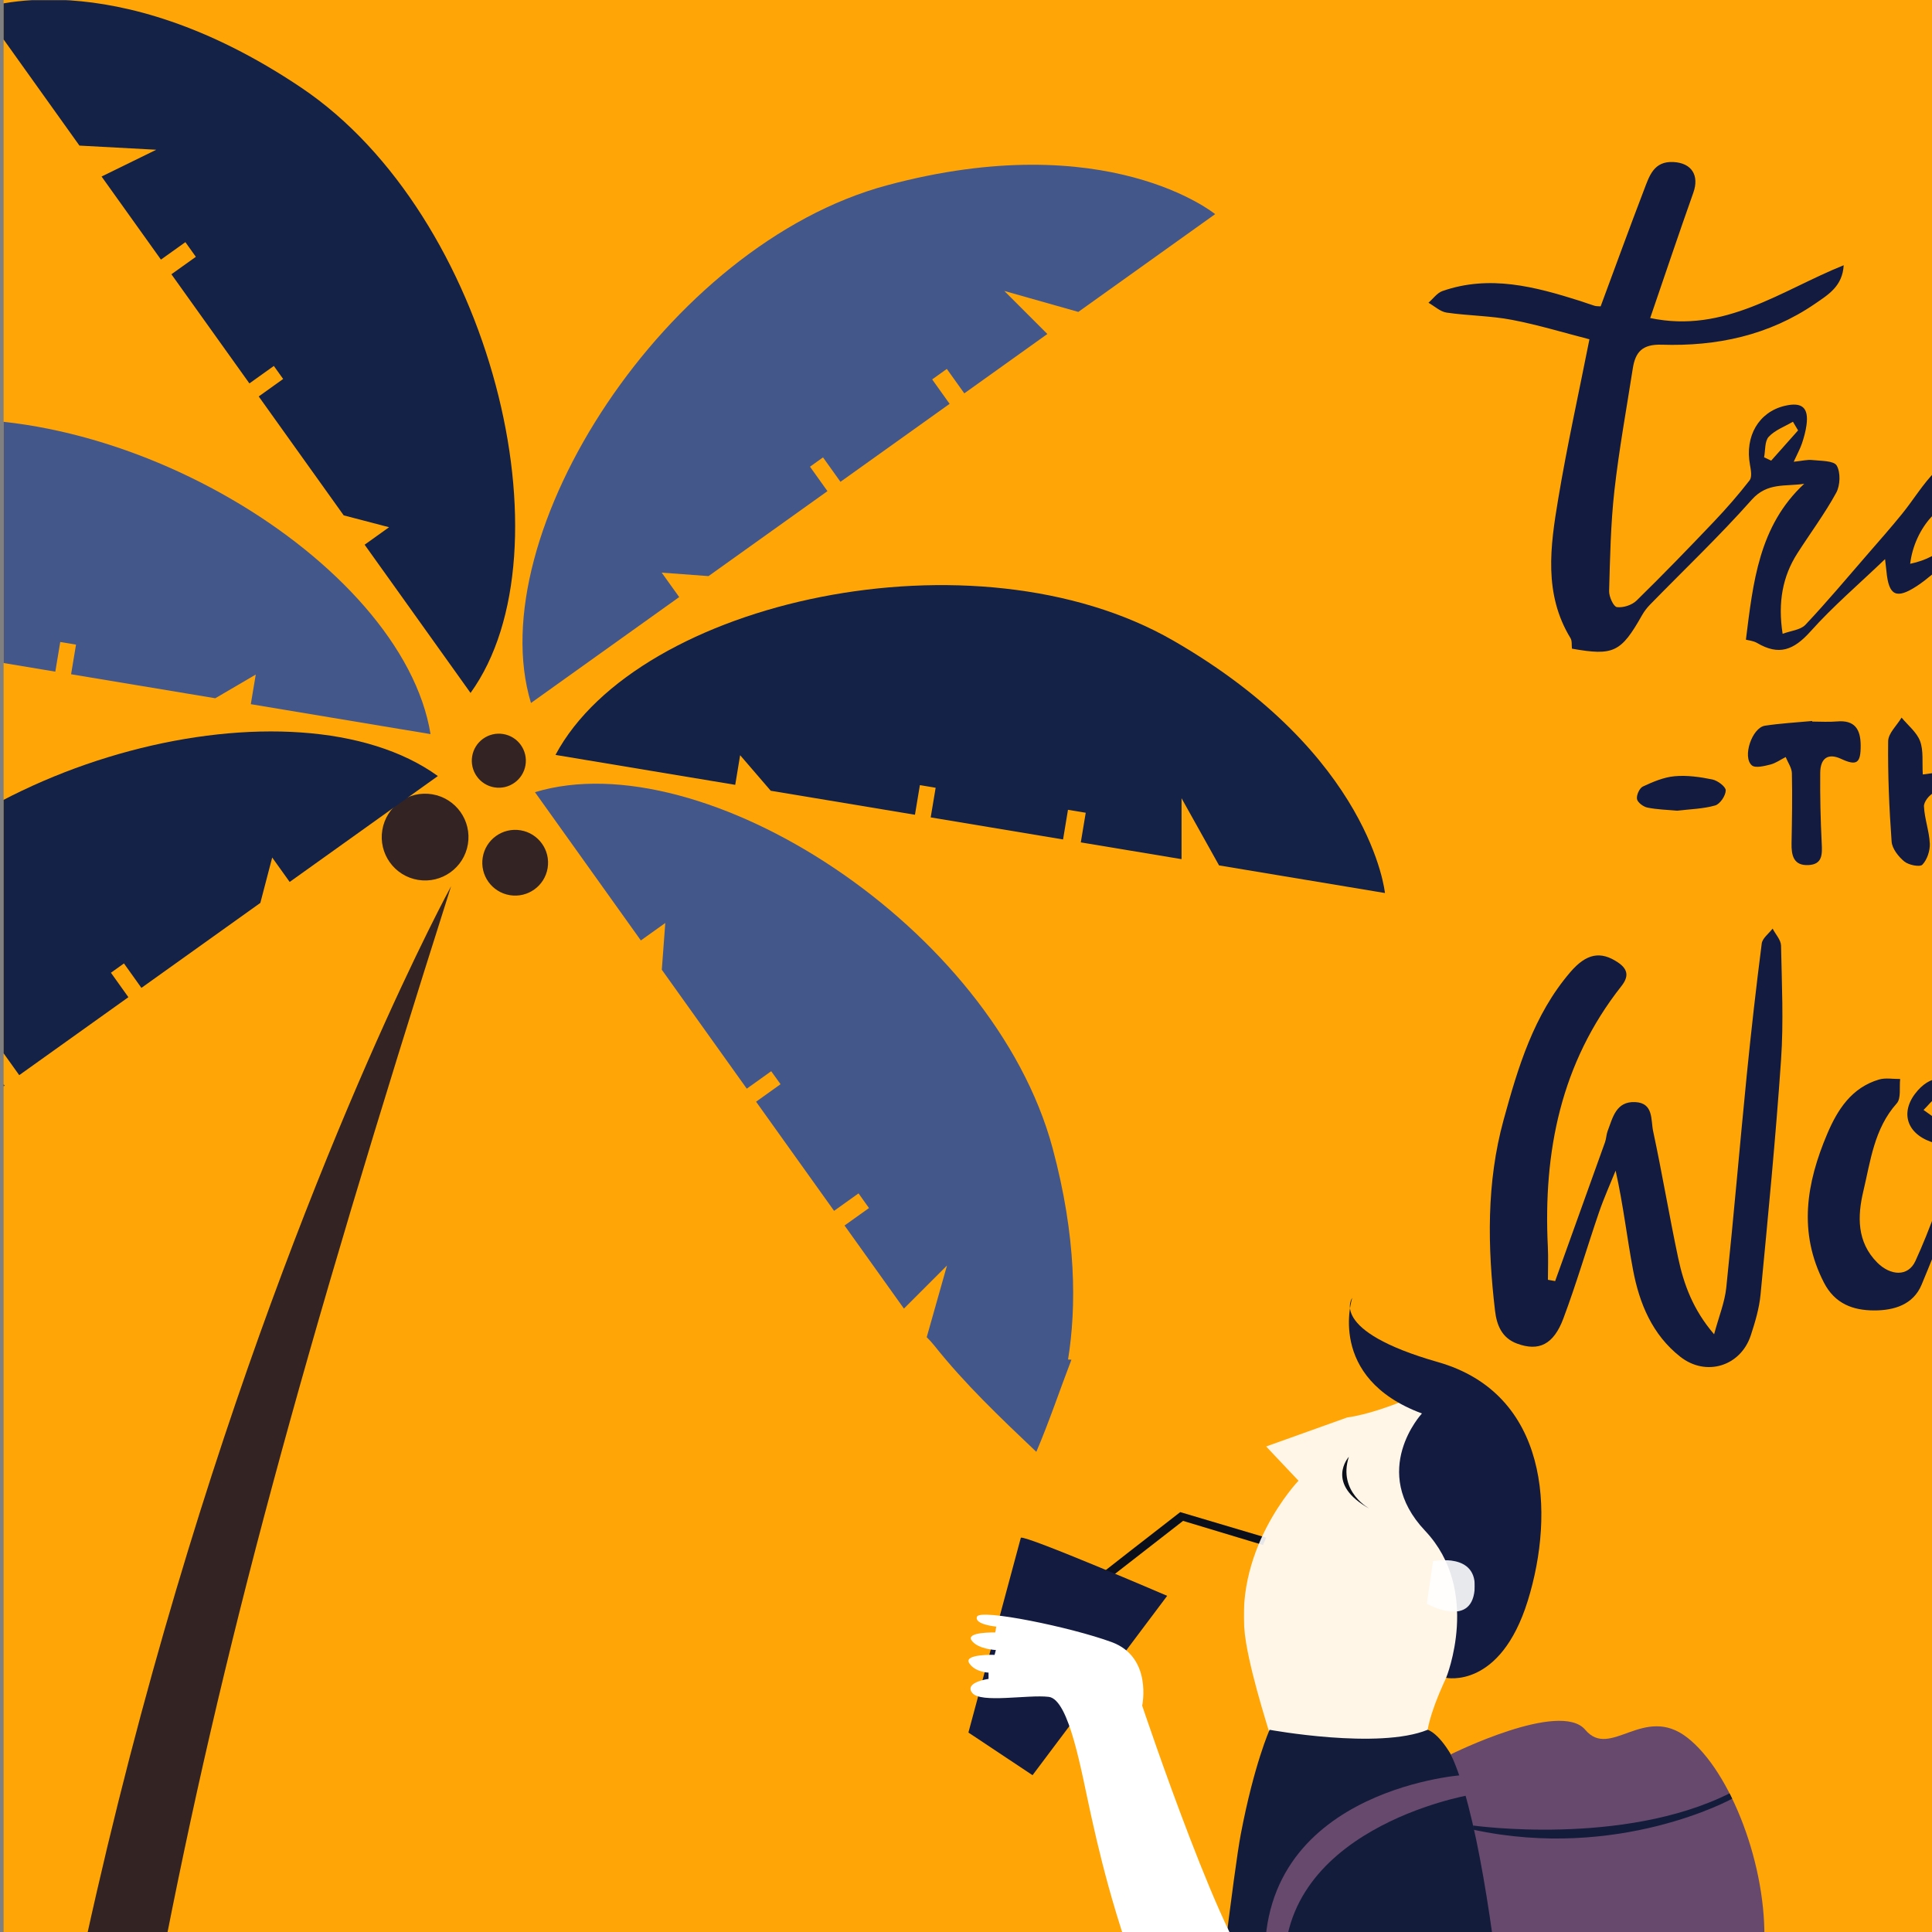 <?xml version="1.0" encoding="UTF-8"?>
<svg xmlns="http://www.w3.org/2000/svg" xmlns:xlink="http://www.w3.org/1999/xlink" width="400.74pt" height="400.74pt"  version="1.1">
<rect width="100%" height="100%" fill="#808080" stroke="none"/>
<defs>
<clipPath id="clip1">
  <path d="M 1 0 L 1028.738 0 L 1028.738 1027.738 L 1 1027.738 Z M 1 0 "/>
</clipPath>
<clipPath id="clip2">
  <path d="M 953 140 L 1028.699 140 L 1028.699 751 L 953 751 Z M 953 140 "/>
</clipPath>
<clipPath id="clip3">
  <path d="M 953 0.039 L 1028.699 0.039 L 1028.699 100 L 953 100 Z M 953 0.039 "/>
</clipPath>
<clipPath id="clip4">
  <path d="M 923 0.039 L 1028.699 0.039 L 1028.699 90 L 923 90 Z M 923 0.039 "/>
</clipPath>
<clipPath id="clip5">
  <path d="M 953 92 L 1028.699 92 L 1028.699 217 L 953 217 Z M 953 92 "/>
</clipPath>
<clipPath id="clip6">
  <path d="M 730 0.039 L 928 0.039 L 928 95 L 730 95 Z M 730 0.039 "/>
</clipPath>
<clipPath id="clip7">
  <path d="M 966 451 L 1028.699 451 L 1028.699 862 L 966 862 Z M 966 451 "/>
</clipPath>
<clipPath id="clip8">
  <path d="M 966 357 L 1028.699 357 L 1028.699 425 L 966 425 Z M 966 357 "/>
</clipPath>
<clipPath id="clip9">
  <path d="M 946 286 L 1028.699 286 L 1028.699 418 L 946 418 Z M 946 286 "/>
</clipPath>
<clipPath id="clip10">
  <path d="M 966 419 L 1028.699 419 L 1028.699 504 L 966 504 Z M 966 419 "/>
</clipPath>
<clipPath id="clip11">
  <path d="M 1 245 L 125 245 L 125 890 L 1 890 Z M 1 245 "/>
</clipPath>
<clipPath id="clip12">
  <path d="M 1 115 L 120 115 L 120 204 L 1 204 Z M 1 115 "/>
</clipPath>
<clipPath id="clip13">
  <path d="M 1 0.039 L 143 0.039 L 143 192 L 1 192 Z M 1 0.039 "/>
</clipPath>
<clipPath id="clip14">
  <path d="M 1 202 L 122 202 L 122 350 L 1 350 Z M 1 202 "/>
</clipPath>
<clipPath id="clip15">
  <path d="M 253.281 542.461 L 349.945 542.461 L 349.945 693.008 L 253.281 693.008 Z M 253.281 542.461 "/>
</clipPath>
<filter id="alpha" filterUnits="objectBoundingBox" x="0%" y="0%" width="100%" height="100%">
  <feColorMatrix type="matrix" in="SourceGraphic" values="0 0 0 0 1 0 0 0 0 1 0 0 0 0 1 0 0 0 1 0"/>
</filter>
<mask id="mask0">
  <g filter="url(#alpha)">
<rect x="0" y="0" width="1028.74" height="1027.74" style="fill:rgb(0%,0%,0%);fill-opacity:0.9;stroke:none;"/>
  </g>
</mask>
<clipPath id="clip17">
  <path d="M 0.281 0.461 L 96.945 0.461 L 96.945 151.008 L 0.281 151.008 Z M 0.281 0.461 "/>
</clipPath>
<clipPath id="clip16">
  <rect width="97" height="152"/>
</clipPath>
<g id="surface7" clip-path="url(#clip16)">
<g clip-path="url(#clip17)" clip-rule="nonzero">
<path style=" stroke:none;fill-rule:nonzero;fill:rgb(100%,100%,100%);fill-opacity:1;" d="M 96.945 0.922 C 96.945 0.922 46.762 89.957 13.691 114.004 C 13.691 114.004 2.938 121.176 0.742 130.656 C -1.453 140.141 4.906 146.73 4.906 146.73 L 12.883 136.09 L 21.094 140.484 L 14.965 151.008 C 14.965 151.008 26.871 146.148 28.953 138.754 C 31.035 131.352 33.352 123.371 38.438 116.09 C 43.523 108.801 62.602 101.98 76.941 87.297 C 91.281 72.613 96.945 0.461 96.945 0.461 "/>
</g>
</g>
<clipPath id="clip18">
  <path d="M 343.992 381.773 L 424.035 381.773 L 424.035 503.637 L 343.992 503.637 Z M 343.992 381.773 "/>
</clipPath>
<mask id="mask1">
  <g filter="url(#alpha)">
<rect x="0" y="0" width="1028.74" height="1027.74" style="fill:rgb(0%,0%,0%);fill-opacity:0.9;stroke:none;"/>
  </g>
</mask>
<clipPath id="clip20">
  <path d="M 0.992 0.773 L 81.035 0.773 L 81.035 122.637 L 0.992 122.637 Z M 0.992 0.773 "/>
</clipPath>
<clipPath id="clip19">
  <rect width="82" height="123"/>
</clipPath>
<g id="surface10" clip-path="url(#clip19)">
<g clip-path="url(#clip20)" clip-rule="nonzero">
<path style=" stroke:none;fill-rule:nonzero;fill:rgb(100%,100%,100%);fill-opacity:1;" d="M 56.676 117.93 C 49.043 122.891 52.57 115.742 46.547 122.637 C 43.129 121 39.566 119.566 35.906 118.246 C 32.57 115.766 29.035 113.617 25.398 111.641 C 20.012 107.113 16.684 108.953 10.445 105.859 C 8.312 98.852 3.453 84.18 1.629 73.402 C -2.66 48.086 16.113 28.512 16.113 28.512 L 7.172 19.043 L 29.574 11.02 C 40.801 9.48 56.914 1.109 56.914 1.109 C 56.914 1.109 52.879 -2.305 74.617 12.68 C 96.352 27.672 56.289 73.402 51.832 97.395 C 49.586 109.516 55.531 113.871 56.676 117.93 "/>
</g>
</g>
<clipPath id="clip21">
  <path d="M 394.609 431.488 L 407.875 431.488 L 407.875 445.711 L 394.609 445.711 Z M 394.609 431.488 "/>
</clipPath>
<mask id="mask2">
  <g filter="url(#alpha)">
<rect x="0" y="0" width="1028.74" height="1027.74" style="fill:rgb(0%,0%,0%);fill-opacity:0.9;stroke:none;"/>
  </g>
</mask>
<clipPath id="clip23">
  <path d="M 0.609 0.488 L 13.875 0.488 L 13.875 14.711 L 0.609 14.711 Z M 0.609 0.488 "/>
</clipPath>
<clipPath id="clip22">
  <rect width="14" height="15"/>
</clipPath>
<g id="surface13" clip-path="url(#clip22)">
<g clip-path="url(#clip23)" clip-rule="nonzero">
<path style=" stroke:none;fill-rule:nonzero;fill:rgb(100%,100%,100%);fill-opacity:1;" d="M 2.348 0.77 C 2.348 0.77 14.844 -1.844 13.812 8.777 C 12.777 19.395 0.609 12.527 0.609 12.527 "/>
</g>
</g>
<clipPath id="clip24">
  <path d="M 489.723 748.723 L 605.773 748.723 L 605.773 809.922 L 489.723 809.922 Z M 489.723 748.723 "/>
</clipPath>
<mask id="mask3">
  <g filter="url(#alpha)">
<rect x="0" y="0" width="1028.74" height="1027.74" style="fill:rgb(0%,0%,0%);fill-opacity:0.9;stroke:none;"/>
  </g>
</mask>
<clipPath id="clip26">
  <path d="M 0.723 0.723 L 116.773 0.723 L 116.773 61.922 L 0.723 61.922 Z M 0.723 0.723 "/>
</clipPath>
<clipPath id="clip25">
  <rect width="117" height="62"/>
</clipPath>
<g id="surface16" clip-path="url(#clip25)">
<g clip-path="url(#clip26)" clip-rule="nonzero">
<path style=" stroke:none;fill-rule:nonzero;fill:rgb(100%,100%,100%);fill-opacity:1;" d="M 3.441 57.098 C 3.441 57.098 -4.141 48.68 6.023 42.137 C 16.184 35.605 43.676 42.684 55.789 39.219 C 67.906 35.754 89.758 24.152 96.875 13.82 C 103.992 3.484 104.676 0.992 105.586 2.648 C 106.488 4.309 101.082 12.852 101.082 12.852 C 101.082 12.852 114.785 -1.68 113.746 1.07 C 112.711 3.82 105.246 12.012 105.246 12.012 C 105.246 12.012 115.949 2.445 115.895 4.477 C 115.84 6.508 108.605 12.293 108.605 12.293 C 108.605 12.293 117.734 6.391 116.691 8.367 C 115.652 10.336 110.023 14.445 110.023 14.445 C 110.023 14.445 115.969 10.492 115.242 12.625 C 114.523 14.754 109.184 20.145 105.945 22.293 C 102.711 24.441 96.441 30.355 92.391 34.961 C 88.34 39.57 69.629 58.805 48.566 60.953 C 27.504 63.105 11.156 61.605 3.441 57.098 "/>
</g>
</g>
<clipPath id="clip27">
  <path d="M 462.016 899.77 L 504.105 899.77 L 504.105 976.668 L 462.016 976.668 Z M 462.016 899.77 "/>
</clipPath>
<mask id="mask4">
  <g filter="url(#alpha)">
<rect x="0" y="0" width="1028.74" height="1027.74" style="fill:rgb(0%,0%,0%);fill-opacity:0.9;stroke:none;"/>
  </g>
</mask>
<clipPath id="clip29">
  <path d="M 0.016 0.77 L 42.105 0.77 L 42.105 77.668 L 0.016 77.668 Z M 0.016 0.77 "/>
</clipPath>
<clipPath id="clip28">
  <rect width="43" height="78"/>
</clipPath>
<g id="surface19" clip-path="url(#clip28)">
<g clip-path="url(#clip29)" clip-rule="nonzero">
<path style=" stroke:none;fill-rule:nonzero;fill:rgb(100%,100%,100%);fill-opacity:1;" d="M 11.227 0.77 C 11.227 0.77 3.559 6.422 0.934 38.512 C -1.691 70.605 2.145 77.668 2.145 77.668 L 15.465 77.668 C 15.465 77.668 14.254 46.18 20.512 31.449 C 26.77 16.715 42.105 0.77 42.105 0.77 "/>
</g>
</g>
<clipPath id="clip30">
  <path d="M 512.879 893.164 L 582.621 893.164 L 582.621 950.344 L 512.879 950.344 Z M 512.879 893.164 "/>
</clipPath>
<mask id="mask5">
  <g filter="url(#alpha)">
<rect x="0" y="0" width="1028.74" height="1027.74" style="fill:rgb(0%,0%,0%);fill-opacity:0.9;stroke:none;"/>
  </g>
</mask>
<clipPath id="clip32">
  <path d="M 0.879 0.164 L 70.621 0.164 L 70.621 57.344 L 0.879 57.344 Z M 0.879 0.164 "/>
</clipPath>
<clipPath id="clip31">
  <rect width="71" height="58"/>
</clipPath>
<g id="surface22" clip-path="url(#clip31)">
<g clip-path="url(#clip32)" clip-rule="nonzero">
<path style=" stroke:none;fill-rule:nonzero;fill:rgb(100%,100%,100%);fill-opacity:1;" d="M 2.805 11.41 C 2.805 11.41 -8.297 37.648 22.785 48.348 C 53.867 59.043 68.602 57.227 68.602 57.227 L 70.621 42.898 C 70.621 42.898 26.824 38.863 25.004 12.219 C 23.188 -14.422 2.805 11.41 2.805 11.41 "/>
</g>
</g>
<clipPath id="clip33">
  <path d="M 472.613 700.68 L 542.766 700.68 L 542.766 779.32 L 472.613 779.32 Z M 472.613 700.68 "/>
</clipPath>
<mask id="mask6">
  <g filter="url(#alpha)">
<rect x="0" y="0" width="1028.74" height="1027.74" style="fill:rgb(0%,0%,0%);fill-opacity:0.9;stroke:none;"/>
  </g>
</mask>
<clipPath id="clip35">
  <path d="M 0.613 0.68 L 70.766 0.68 L 70.766 79.32 L 0.613 79.32 Z M 0.613 0.68 "/>
</clipPath>
<clipPath id="clip34">
  <rect width="71" height="80"/>
</clipPath>
<g id="surface25" clip-path="url(#clip34)">
<g clip-path="url(#clip35)" clip-rule="nonzero">
<path style=" stroke:none;fill-rule:nonzero;fill:rgb(100%,100%,100%);fill-opacity:1;" d="M 23.848 4.992 C 23.848 4.992 9.812 15.418 2.195 12.812 C 2.195 12.812 1.895 18.828 5.906 21.535 L 4.301 22.535 C 4.301 22.535 5.906 29.754 14.523 28.555 C 14.523 28.555 6.996 34.164 2.188 30.859 C 2.188 30.859 -3.52 43.789 6.805 52.211 C 17.133 60.629 22.344 64.441 21.645 79.277 C 21.645 79.277 54.023 79.379 53.723 79.277 C 53.422 79.176 54.422 53.715 54.422 53.715 L 70.766 41.082 C 70.766 41.082 59.336 19.93 58.836 19.027 C 58.332 18.129 54.223 10.105 52.82 8.801 C 51.418 7.5 35.691 0.684 35.691 0.684 "/>
</g>
</g>
<clipPath id="clip36">
  <path d="M 417.453 789.715 L 521.715 789.715 L 521.715 872.098 L 417.453 872.098 Z M 417.453 789.715 "/>
</clipPath>
<mask id="mask7">
  <g filter="url(#alpha)">
<rect x="0" y="0" width="1028.74" height="1027.74" style="fill:rgb(0%,0%,0%);fill-opacity:0.9;stroke:none;"/>
  </g>
</mask>
<clipPath id="clip38">
  <path d="M 0.453 0.715 L 104.715 0.715 L 104.715 83.098 L 0.453 83.098 Z M 0.453 0.715 "/>
</clipPath>
<clipPath id="clip37">
  <rect width="105" height="84"/>
</clipPath>
<g id="surface28" clip-path="url(#clip37)">
<g clip-path="url(#clip38)" clip-rule="nonzero">
<path style=" stroke:none;fill-rule:nonzero;fill:rgb(100%,100%,100%);fill-opacity:1;" d="M 104.711 7.461 C 104.711 7.461 100.977 -3.289 90.18 2.352 C 79.383 7.996 72.129 35.441 63.094 44.301 C 54.059 53.152 33.023 66.496 20.359 67.621 C 7.695 68.746 5.148 68.109 6.176 69.719 C 7.199 71.324 17.434 70.809 17.434 70.809 C 17.434 70.809 -2.191 75.609 0.758 76.059 C 3.703 76.504 14.637 74.027 14.637 74.027 C 14.637 74.027 0.891 78.652 2.719 79.602 C 4.547 80.559 13.238 77.094 13.238 77.094 C 13.238 77.094 3.512 82.148 5.77 82.215 C 8.035 82.273 14.445 79.387 14.445 79.387 C 14.445 79.387 8.016 82.629 10.262 83.043 C 12.508 83.465 19.91 81.461 23.41 79.695 C 26.906 77.934 35.23 75.375 41.309 74.109 C 47.387 72.848 73.645 65.996 85.918 48.691 C 98.191 31.387 104.902 16.406 104.711 7.461 "/>
</g>
</g>
<clipPath id="clip39">
  <path d="M 623.414 831.84 L 675.102 831.84 L 675.102 973.367 L 623.414 973.367 Z M 623.414 831.84 "/>
</clipPath>
<mask id="mask8">
  <g filter="url(#alpha)">
<rect x="0" y="0" width="1028.74" height="1027.74" style="fill:rgb(0%,0%,0%);fill-opacity:0.9;stroke:none;"/>
  </g>
</mask>
<clipPath id="clip41">
  <path d="M 0.414 0.84 L 52.102 0.84 L 52.102 142.367 L 0.414 142.367 Z M 0.414 0.84 "/>
</clipPath>
<clipPath id="clip40">
  <rect width="53" height="143"/>
</clipPath>
<g id="surface31" clip-path="url(#clip40)">
<g clip-path="url(#clip41)" clip-rule="nonzero">
<path style=" stroke:none;fill-rule:nonzero;fill:rgb(100%,100%,100%);fill-opacity:1;" d="M 14.969 0.84 C 14.969 0.84 7.352 43.504 8.395 63.973 C 9.434 84.438 3.883 133.695 0.414 139.938 L 14.969 142.367 C 14.969 142.367 34.758 114.961 43.43 82.703 C 52.102 50.441 44.129 28.59 47.242 20.957 C 50.359 13.324 52.102 3.609 52.102 3.609 "/>
</g>
</g>
<clipPath id="clip42">
  <path d="M 740.312 818.887 L 834.438 818.887 L 834.438 956.25 L 740.312 956.25 Z M 740.312 818.887 "/>
</clipPath>
<mask id="mask9">
  <g filter="url(#alpha)">
<rect x="0" y="0" width="1028.74" height="1027.74" style="fill:rgb(0%,0%,0%);fill-opacity:0.9;stroke:none;"/>
  </g>
</mask>
<clipPath id="clip44">
  <path d="M 0.312 0.887 L 94.438 0.887 L 94.438 138.25 L 0.312 138.25 Z M 0.312 0.887 "/>
</clipPath>
<clipPath id="clip43">
  <rect width="95" height="139"/>
</clipPath>
<g id="surface34" clip-path="url(#clip43)">
<g clip-path="url(#clip44)" clip-rule="nonzero">
<path style=" stroke:none;fill-rule:nonzero;fill:rgb(100%,100%,100%);fill-opacity:1;" d="M 0.312 5.281 C 0.312 5.281 23.211 43.438 29.223 56.617 C 35.234 69.801 77.09 126.227 79.406 138.254 L 94.438 130.16 C 94.438 130.16 81.023 79.746 76.168 61.938 C 71.312 44.133 61.828 31.414 53.965 24.938 C 46.105 18.461 41.246 0.887 41.246 0.887 "/>
</g>
</g>
<clipPath id="clip45">
  <path d="M 707.477 560.574 L 804.141 560.574 L 804.141 711.121 L 707.477 711.121 Z M 707.477 560.574 "/>
</clipPath>
<mask id="mask10">
  <g filter="url(#alpha)">
<rect x="0" y="0" width="1028.74" height="1027.74" style="fill:rgb(0%,0%,0%);fill-opacity:0.9;stroke:none;"/>
  </g>
</mask>
<clipPath id="clip47">
  <path d="M 0.477 0.574 L 97.141 0.574 L 97.141 151.121 L 0.477 151.121 Z M 0.477 0.574 "/>
</clipPath>
<clipPath id="clip46">
  <rect width="98" height="152"/>
</clipPath>
<g id="surface37" clip-path="url(#clip46)">
<g clip-path="url(#clip47)" clip-rule="nonzero">
<path style=" stroke:none;fill-rule:nonzero;fill:rgb(100%,100%,100%);fill-opacity:1;" d="M 0.477 1.035 C 0.477 1.035 50.66 90.07 83.73 114.117 C 83.73 114.117 94.48 121.293 96.68 130.77 C 98.875 140.254 92.516 146.844 92.516 146.844 L 84.539 136.203 L 76.328 140.602 L 82.457 151.121 C 82.457 151.121 70.547 146.262 68.465 138.867 C 66.387 131.465 64.07 123.484 58.984 116.203 C 53.895 108.918 34.82 102.098 20.48 87.41 C 6.141 72.727 0.477 0.574 0.477 0.574 "/>
</g>
</g>
<clipPath id="clip48">
  <path d="M 640.527 455.121 L 720.891 455.121 L 720.891 535.945 L 640.527 535.945 Z M 640.527 455.121 "/>
</clipPath>
<mask id="mask11">
  <g filter="url(#alpha)">
<rect x="0" y="0" width="1028.74" height="1027.74" style="fill:rgb(0%,0%,0%);fill-opacity:0.9;stroke:none;"/>
  </g>
</mask>
<clipPath id="clip50">
  <path d="M 0.527 0.121 L 80.891 0.121 L 80.891 80.945 L 0.527 80.945 Z M 0.527 0.121 "/>
</clipPath>
<clipPath id="clip49">
  <rect width="81" height="81"/>
</clipPath>
<g id="surface40" clip-path="url(#clip49)">
<g clip-path="url(#clip50)" clip-rule="nonzero">
<path style=" stroke:none;fill-rule:nonzero;fill:rgb(100%,100%,100%);fill-opacity:1;" d="M 18.102 7.984 L 15.676 13.188 L 0.527 20.473 L 5.848 25.676 C 5.848 25.676 -2.594 39.32 2.496 45.562 C 7.578 51.809 21.109 49.84 21.57 60.48 L 21.57 80.945 L 64.816 80.945 L 80.891 35.273 C 80.891 35.273 77.422 18.391 76.727 18.16 C 76.035 17.93 53.832 5.672 53.832 5.672 L 42.965 0.121 "/>
</g>
</g>
<clipPath id="clip51">
  <path d="M 556.258 546.809 L 699.32 546.809 L 699.32 716.133 L 556.258 716.133 Z M 556.258 546.809 "/>
</clipPath>
<mask id="mask12">
  <g filter="url(#alpha)">
<rect x="0" y="0" width="1028.74" height="1027.74" style="fill:rgb(0%,0%,0%);fill-opacity:0.9;stroke:none;"/>
  </g>
</mask>
<clipPath id="clip53">
  <path d="M 0.258 0.809 L 143.32 0.809 L 143.32 170.133 L 0.258 170.133 Z M 0.258 0.809 "/>
</clipPath>
<clipPath id="clip52">
  <rect width="144" height="171"/>
</clipPath>
<g id="surface39" clip-path="url(#clip52)">
<g clip-path="url(#clip53)" clip-rule="nonzero">
<path style=" stroke:none;fill-rule:nonzero;fill:rgb(100%,100%,100%);fill-opacity:1;" d="M 141.992 8.676 C 141.992 8.676 131.59 -7.281 116.324 6.25 C 101.062 19.777 100.367 67.301 89.27 85.34 C 78.168 103.379 49.379 133.555 29.258 140.492 C 9.141 147.43 4.742 147.43 7.059 149.629 C 9.371 151.824 25.789 146.852 25.789 146.852 C 25.789 146.852 -4.16 162.578 0.812 162.113 C 5.785 161.652 22.551 153.211 22.551 153.211 C 22.551 153.211 2.086 166.277 5.438 167.09 C 8.789 167.898 21.512 158.762 21.512 158.762 C 21.512 158.762 7.75 170.902 11.449 170.094 C 15.152 169.285 24.402 162 24.402 162 C 24.402 162 15.266 169.863 19.082 169.633 C 22.898 169.398 34.113 163.152 39.086 158.879 C 44.059 154.602 56.547 147.082 65.91 142.574 C 75.277 138.066 115.168 116.324 128.117 83.258 C 141.07 50.188 145.926 23.133 141.992 8.676 "/>
</g>
</g>
</defs>
<g id="surface1">
<g clip-path="url(#clip1)" clip-rule="nonzero">
<path style=" stroke:none;fill-rule:nonzero;fill:rgb(100%,65.099%,2.699%);fill-opacity:1;" d="M 1 1027.738 L 1028.742 1027.738 L 1028.742 0 L 1 0 Z M 1 1027.738 "/>
</g>
<g clip-path="url(#clip2)" clip-rule="nonzero">
<path style=" stroke:none;fill-rule:nonzero;fill:rgb(20%,14.099%,13.699%);fill-opacity:1;" d="M 1069.02 743.102 C 1070.059 412.969 953.371 140.043 953.371 140.043 C 1062.449 377.66 1085.23 640.555 1089.922 750.211 "/>
</g>
<path style=" stroke:none;fill-rule:nonzero;fill:rgb(20%,14.099%,13.699%);fill-opacity:1;" d="M 947.602 129.566 C 949.402 135.645 955.789 139.113 961.871 137.316 C 967.957 135.516 971.418 129.133 969.617 123.051 C 967.816 116.969 961.441 113.492 955.355 115.293 C 949.27 117.098 945.801 123.48 947.602 129.566 "/>
<path style=" stroke:none;fill-rule:nonzero;fill:rgb(20%,14.099%,13.699%);fill-opacity:1;" d="M 929.91 110.668 C 931.031 114.449 935.012 116.613 938.801 115.492 C 942.586 114.371 944.754 110.391 943.629 106.602 C 942.512 102.816 938.523 100.652 934.738 101.773 C 930.945 102.891 928.793 106.875 929.91 110.668 "/>
<path style=" stroke:none;fill-rule:nonzero;fill:rgb(20%,14.099%,13.699%);fill-opacity:1;" d="M 927.434 138.426 C 928.797 143.039 933.645 145.668 938.25 144.305 C 942.863 142.941 945.492 138.094 944.129 133.488 C 942.766 128.887 937.922 126.25 933.312 127.613 C 928.703 128.98 926.07 133.824 927.434 138.426 "/>
<g clip-path="url(#clip3)" clip-rule="nonzero">
<path style=" stroke:none;fill-rule:nonzero;fill:rgb(26.7%,34.099%,54.5%);fill-opacity:1;" d="M 1088.988 59.445 L 1086.73 51.82 L 1082.172 53.172 L 1084.422 60.797 L 1050.379 70.875 L 1048.121 63.246 L 1044.059 64.449 L 1046.32 72.07 L 1009.23 83.047 L 997.828 78.133 L 1000.09 85.754 L 961.922 97.051 L 953.848 99.438 C 955.598 53.059 1027.27 -3.52 1087.641 0.719 C 1148.02 4.949 1167.23 36.289 1167.23 36.289 L 1141.352 43.949 L 1124.559 48.922 L 1107.852 37.277 L 1114.898 51.773 "/>
</g>
<g clip-path="url(#clip4)" clip-rule="nonzero">
<path style=" stroke:none;fill-rule:nonzero;fill:rgb(8.199%,13.3%,28.2%);fill-opacity:1;" d="M 1006.949 -62.93 L 1022.191 -57.672 L 1009.281 -33.93 L 1002.301 -37.719 L 1000.031 -33.531 L 1007.012 -29.738 L 990.055 1.461 L 983.074 -2.34 L 981.055 1.379 L 988.035 5.18 L 969.566 39.168 L 958.035 43.758 L 965.02 47.551 L 946.027 82.512 L 942.008 89.918 C 910.441 55.883 921.113 -34.801 966.805 -74.488 C 1012.488 -114.191 1048.238 -105.621 1048.238 -105.621 L 1027 -66.52 "/>
</g>
<g clip-path="url(#clip5)" clip-rule="nonzero">
<path style=" stroke:none;fill-rule:nonzero;fill:rgb(8.199%,13.3%,28.2%);fill-opacity:1;" d="M 1117.691 135.488 C 1157.391 181.172 1148.82 216.926 1148.82 216.926 L 1109.711 195.672 L 1106.121 175.637 L 1100.859 190.867 L 1077.121 177.969 L 1080.91 170.98 L 1076.719 168.711 L 1072.922 175.688 L 1041.73 158.746 L 1045.52 151.758 L 1041.801 149.738 L 1038.012 156.723 L 1004.02 138.258 L 999.43 126.723 L 995.633 133.703 L 953.281 110.688 C 987.301 79.121 1077.98 89.801 1117.691 135.488 "/>
</g>
<path style=" stroke:none;fill-rule:nonzero;fill:rgb(8.199%,13.3%,28.2%);fill-opacity:1;" d="M 921.703 108.949 L 913.629 111.34 L 875.465 122.633 L 873.211 115.012 L 866.324 125.336 L 829.227 136.312 L 826.973 128.695 L 822.918 129.895 L 825.176 137.516 L 791.121 147.594 L 788.871 139.965 L 784.305 141.32 L 786.559 148.945 L 760.641 156.609 L 758.668 140.613 L 750.988 159.469 L 734.195 164.434 L 708.312 172.098 C 708.312 172.098 707.379 135.348 755.734 98.938 C 804.078 62.527 894.992 70.988 921.703 108.949 "/>
<g clip-path="url(#clip6)" clip-rule="nonzero">
<path style=" stroke:none;fill-rule:nonzero;fill:rgb(26.7%,34.099%,54.5%);fill-opacity:1;" d="M 919.055 90.488 L 919.055 90.492 L 884.098 71.5 L 887.895 64.516 L 875.715 66.941 L 841.723 48.48 L 845.516 41.496 L 841.801 39.469 L 838.004 46.449 L 806.809 29.508 L 810.598 22.52 L 806.41 20.25 L 802.613 27.23 L 778.875 14.328 L 788.785 1.629 L 770.027 9.531 L 730.914 -11.719 C 730.914 -11.719 756.246 -38.371 816.18 -29.922 C 876.113 -21.48 934.414 48.789 926.457 94.52 "/>
</g>
<path style=" stroke:none;fill-rule:nonzero;fill:rgb(26.7%,34.099%,54.5%);fill-opacity:1;" d="M 805.789 284.516 C 806.086 284.465 806.363 284.406 806.664 284.355 C 802.742 270.852 800.48 252.395 803.867 228.352 C 812.312 168.418 882.574 110.113 928.301 118.07 L 905.293 160.441 L 898.309 156.648 L 900.734 168.812 L 882.27 202.809 L 875.285 199.016 L 873.262 202.734 L 880.254 206.531 L 863.305 237.727 L 856.312 233.93 L 854.039 238.121 L 861.023 241.914 L 848.117 265.66 L 835.414 255.746 L 843.062 273.906 C 842.445 274.703 841.855 275.516 841.324 276.383 C 834.562 287.453 826.27 297.512 817.988 307.578 C 813.621 300.062 809.871 292.199 805.789 284.516 "/>
<g clip-path="url(#clip7)" clip-rule="nonzero">
<path style=" stroke:none;fill-rule:nonzero;fill:rgb(20%,14.099%,13.699%);fill-opacity:1;" d="M 1043.852 856.848 C 1044.551 635 966.141 451.609 966.141 451.609 C 1039.441 611.277 1054.738 787.938 1057.898 861.621 "/>
</g>
<path style=" stroke:none;fill-rule:nonzero;fill:rgb(20%,14.099%,13.699%);fill-opacity:1;" d="M 962.266 444.57 C 963.473 448.652 967.766 450.984 971.852 449.777 C 975.941 448.566 978.266 444.277 977.055 440.191 C 975.848 436.102 971.562 433.77 967.473 434.977 C 963.387 436.191 961.055 440.48 962.266 444.57 "/>
<path style=" stroke:none;fill-rule:nonzero;fill:rgb(20%,14.099%,13.699%);fill-opacity:1;" d="M 950.379 431.867 C 951.133 434.41 953.805 435.863 956.352 435.109 C 958.895 434.359 960.348 431.684 959.594 429.137 C 958.844 426.594 956.16 425.141 953.617 425.895 C 951.07 426.645 949.621 429.32 950.379 431.867 "/>
<path style=" stroke:none;fill-rule:nonzero;fill:rgb(20%,14.099%,13.699%);fill-opacity:1;" d="M 948.711 450.523 C 949.625 453.621 952.887 455.387 955.98 454.473 C 959.078 453.559 960.848 450.301 959.93 447.203 C 959.016 444.109 955.762 442.34 952.66 443.258 C 949.562 444.176 947.797 447.43 948.711 450.523 "/>
<g clip-path="url(#clip8)" clip-rule="nonzero">
<path style=" stroke:none;fill-rule:nonzero;fill:rgb(26.7%,34.099%,54.5%);fill-opacity:1;" d="M 1057.281 397.449 L 1055.762 392.328 L 1052.691 393.234 L 1054.199 398.359 L 1031.32 405.129 L 1029.809 400.004 L 1027.078 400.812 L 1028.602 405.934 L 1003.672 413.309 L 996.012 410.008 L 997.531 415.129 L 971.883 422.719 L 966.461 424.324 C 967.633 393.156 1015.801 355.141 1056.359 357.988 C 1096.941 360.832 1109.852 381.891 1109.852 381.891 L 1092.461 387.035 L 1081.172 390.379 L 1069.949 382.555 L 1074.691 392.293 "/>
</g>
<g clip-path="url(#clip9)" clip-rule="nonzero">
<path style=" stroke:none;fill-rule:nonzero;fill:rgb(8.199%,13.3%,28.2%);fill-opacity:1;" d="M 1002.141 315.215 L 1012.379 318.754 L 1003.711 334.707 L 999.02 332.156 L 997.492 334.973 L 1002.18 337.523 L 990.793 358.484 L 986.102 355.934 L 984.742 358.434 L 989.434 360.984 L 977.023 383.824 L 969.273 386.906 L 973.965 389.457 L 961.207 412.949 L 958.504 417.926 C 937.293 395.059 944.465 334.121 975.164 307.449 C 1005.871 280.77 1029.891 286.531 1029.891 286.531 L 1015.609 312.809 "/>
</g>
<g clip-path="url(#clip10)" clip-rule="nonzero">
<path style=" stroke:none;fill-rule:nonzero;fill:rgb(8.199%,13.3%,28.2%);fill-opacity:1;" d="M 1076.551 448.551 C 1103.23 479.246 1097.469 503.273 1097.469 503.273 L 1071.191 488.988 L 1068.781 475.527 L 1065.25 485.762 L 1049.289 477.094 L 1051.84 472.398 L 1049.031 470.871 L 1046.48 475.562 L 1025.512 464.176 L 1028.059 459.48 L 1025.559 458.121 L 1023.012 462.816 L 1000.172 450.406 L 997.094 442.656 L 994.539 447.348 L 966.078 431.883 C 988.941 410.672 1049.871 417.848 1076.551 448.551 "/>
</g>
<path style=" stroke:none;fill-rule:nonzero;fill:rgb(8.199%,13.3%,28.2%);fill-opacity:1;" d="M 944.859 430.715 L 939.434 432.32 L 913.789 439.906 L 912.273 434.789 L 907.648 441.727 L 882.719 449.102 L 881.203 443.984 L 878.48 444.789 L 879.996 449.91 L 857.113 456.684 L 855.605 451.559 L 852.531 452.465 L 854.047 457.59 L 836.633 462.742 L 835.305 451.992 L 830.148 464.66 L 818.863 468 L 801.469 473.148 C 801.469 473.148 800.844 448.453 833.336 423.988 C 865.82 399.52 926.914 405.203 944.859 430.715 "/>
<path style=" stroke:none;fill-rule:nonzero;fill:rgb(26.7%,34.099%,54.5%);fill-opacity:1;" d="M 943.078 418.312 L 919.59 405.551 L 922.145 400.855 L 913.957 402.488 L 891.113 390.078 L 893.664 385.391 L 891.168 384.027 L 888.617 388.719 L 867.652 377.332 L 870.203 372.641 L 867.391 371.109 L 864.84 375.801 L 848.887 367.133 L 855.543 358.602 L 842.938 363.91 L 816.656 349.633 C 816.656 349.633 833.68 331.727 873.953 337.398 C 914.227 343.07 953.402 390.289 948.055 421.016 "/>
<path style=" stroke:none;fill-rule:nonzero;fill:rgb(26.7%,34.099%,54.5%);fill-opacity:1;" d="M 866.973 548.691 C 867.172 548.656 867.359 548.617 867.559 548.582 C 864.926 539.508 863.406 527.105 865.68 510.949 C 871.355 470.676 918.566 431.496 949.293 436.848 L 933.832 465.316 L 929.141 462.766 L 930.773 470.941 L 918.363 493.785 L 913.672 491.234 L 912.309 493.734 L 917.008 496.285 L 905.617 517.246 L 900.922 514.695 L 899.395 517.512 L 904.09 520.062 L 895.414 536.02 L 886.879 529.359 L 892.02 541.562 C 891.605 542.094 891.211 542.641 890.852 543.227 C 886.309 550.66 880.734 557.422 875.168 564.188 C 872.234 559.137 869.715 553.852 866.973 548.691 "/>
<g clip-path="url(#clip11)" clip-rule="nonzero">
<path style=" stroke:none;fill-rule:nonzero;fill:rgb(20%,14.099%,13.699%);fill-opacity:1;" d="M -5.664 889.133 C -25.887 520.645 124.762 245.086 124.762 245.086 C 42.023 505.488 36.453 569.031 -5.664 889.133 "/>
</g>
<path style=" stroke:none;fill-rule:nonzero;fill:rgb(20%,14.099%,13.699%);fill-opacity:1;" d="M 129.402 233.48 C 128.316 240.016 122.133 244.43 115.598 243.344 C 109.051 242.254 104.648 236.074 105.738 229.539 C 106.824 222.996 112.992 218.578 119.535 219.668 C 126.074 220.762 130.492 226.938 129.402 233.48 "/>
<path style=" stroke:none;fill-rule:nonzero;fill:rgb(20%,14.099%,13.699%);fill-opacity:1;" d="M 145.332 211.613 C 144.652 215.68 140.805 218.434 136.73 217.758 C 132.66 217.078 129.906 213.223 130.586 209.152 C 131.262 205.086 135.117 202.332 139.188 203.008 C 143.266 203.684 146.008 207.539 145.332 211.613 "/>
<path style=" stroke:none;fill-rule:nonzero;fill:rgb(20%,14.099%,13.699%);fill-opacity:1;" d="M 151.453 240.09 C 150.633 245.047 145.941 248.391 140.988 247.57 C 136.027 246.746 132.68 242.059 133.508 237.102 C 134.332 232.152 139.016 228.801 143.977 229.629 C 148.93 230.453 152.281 235.145 151.453 240.09 "/>
<g clip-path="url(#clip12)" clip-rule="nonzero">
<path style=" stroke:none;fill-rule:nonzero;fill:rgb(26.7%,34.099%,54.5%);fill-opacity:1;" d="M -26.219 178.84 L -24.848 170.645 L -19.941 171.461 L -21.305 179.656 L 15.297 185.754 L 16.664 177.555 L 21.023 178.281 L 19.66 186.473 L 59.535 193.113 L 70.73 186.559 L 69.363 194.75 L 110.391 201.586 L 119.07 203.027 C 111.324 155.148 29.746 105.637 -32.324 117.758 C -94.41 129.875 -110.328 164.836 -110.328 164.836 L -82.504 169.465 L -64.449 172.473 L -48.617 158.262 L -54.074 174.195 "/>
</g>
<g clip-path="url(#clip13)" clip-rule="nonzero">
<path style=" stroke:none;fill-rule:nonzero;fill:rgb(8.199%,13.3%,28.2%);fill-opacity:1;" d="M 43.219 41.414 L 28.09 48.82 L 44.512 71.797 L 51.27 66.969 L 54.164 71.027 L 47.406 75.852 L 68.977 106.039 L 75.734 101.207 L 78.309 104.812 L 71.551 109.645 L 95.055 142.531 L 107.602 145.812 L 100.844 150.645 L 125.016 184.473 L 130.133 191.641 C 158.52 152.305 135.848 59.617 83.383 24.289 C 30.914 -11.039 -5.07 2.422 -5.07 2.422 L 21.969 40.266 "/>
</g>
<g clip-path="url(#clip14)" clip-rule="nonzero">
<path style=" stroke:none;fill-rule:nonzero;fill:rgb(8.199%,13.3%,28.2%);fill-opacity:1;" d="M -46.25 261.383 C -81.582 313.844 -68.117 349.828 -68.117 349.828 L -30.273 322.781 L -29.117 301.547 L -21.711 316.664 L 1.262 300.25 L -3.562 293.488 L 0.492 290.598 L 5.32 297.348 L 35.508 275.785 L 30.68 269.023 L 34.281 266.449 L 39.109 273.211 L 72 249.711 L 75.281 237.16 L 80.113 243.914 L 121.098 214.625 C 81.773 186.238 -10.914 208.914 -46.25 261.383 "/>
</g>
<path style=" stroke:none;fill-rule:nonzero;fill:rgb(8.199%,13.3%,28.2%);fill-opacity:1;" d="M 153.625 208.781 L 162.309 210.23 L 203.336 217.059 L 204.695 208.863 L 213.16 218.695 L 253.043 225.332 L 254.406 217.141 L 258.766 217.867 L 257.398 226.059 L 294.004 232.16 L 295.363 223.961 L 300.273 224.777 L 298.91 232.973 L 326.773 237.609 L 326.773 220.766 L 337.148 239.34 L 355.199 242.344 L 383.027 246.977 C 383.027 246.977 379.297 208.742 324.484 177.168 C 269.684 145.586 176.473 165.992 153.625 208.781 "/>
<path style=" stroke:none;fill-rule:nonzero;fill:rgb(26.7%,34.099%,54.5%);fill-opacity:1;" d="M 154.012 189.301 L 187.84 165.129 L 183.008 158.371 L 195.949 159.332 L 228.844 135.832 L 224.016 129.074 L 227.613 126.496 L 232.441 133.25 L 262.629 111.688 L 257.805 104.93 L 261.855 102.031 L 266.688 108.789 L 289.66 92.371 L 277.758 80.469 L 298.223 86.262 L 336.066 59.223 C 336.066 59.223 306.387 34.82 245.305 51.25 C 184.223 67.676 132.742 148.012 146.848 194.422 "/>
<path style=" stroke:none;fill-rule:nonzero;fill:rgb(26.7%,34.099%,54.5%);fill-opacity:1;" d="M 296.312 376.047 C 295.996 376.031 295.703 376.008 295.383 375.992 C 297.723 361.484 297.707 342.051 291.117 317.551 C 274.691 256.469 194.355 204.984 147.949 219.09 L 177.234 260.09 L 183.992 255.262 L 183.031 268.191 L 206.531 301.086 L 213.289 296.258 L 215.867 299.855 L 209.102 304.691 L 230.672 334.875 L 237.438 330.047 L 240.332 334.102 L 233.57 338.926 L 249.992 361.906 L 261.902 350 L 256.297 369.812 C 257.035 370.559 257.75 371.324 258.414 372.156 C 266.844 382.773 276.73 392.145 286.609 401.527 C 290.176 393.176 293.059 384.539 296.312 376.047 "/>
<g clip-path="url(#clip15)" clip-rule="nonzero">
<use xlink:href="#surface7" transform="matrix(1,0,0,1,253,542)" mask="url(#mask0)"/>
</g>
<path style=" stroke:none;fill-rule:nonzero;fill:rgb(7.5%,11.4%,23.099%);fill-opacity:1;" d="M 176.273 784.133 C 176.273 784.133 208.184 794.766 202.637 808.645 C 197.086 822.52 132.793 970.059 111.059 967.746 C 89.32 965.434 53.242 943.699 57.406 927.973 C 61.57 912.242 126.781 799.855 126.781 799.855 C 126.781 799.855 140.195 764.238 176.273 784.133 "/>
<path style=" stroke:none;fill-rule:nonzero;fill:rgb(7.5%,11.4%,23.099%);fill-opacity:1;" d="M 98.57 967.746 C 98.57 974.645 104.16 980.234 111.059 980.234 C 117.953 980.234 123.547 974.645 123.547 967.746 C 123.547 960.852 117.953 955.258 111.059 955.258 C 104.16 955.258 98.57 960.852 98.57 967.746 "/>
<path style=" stroke:none;fill-rule:nonzero;fill:rgb(40.399%,28.6%,42.699%);fill-opacity:1;" d="M 186.207 788.289 L 91.625 962.219 L 86.738 959.984 L 182.441 786.551 Z M 186.207 788.289 "/>
<path style=" stroke:none;fill-rule:nonzero;fill:rgb(40.399%,28.6%,42.699%);fill-opacity:1;" d="M 174.457 782.789 L 79.875 956.719 L 74.988 954.484 L 170.691 781.051 Z M 174.457 782.789 "/>
<path style=" stroke:none;fill-rule:nonzero;fill:rgb(7.5%,11.4%,23.099%);fill-opacity:1;" d="M 274.094 682.484 L 194.906 808.637 L 188.758 800.773 L 265.883 678.09 Z M 274.094 682.484 "/>
<path style=" stroke:none;fill-rule:nonzero;fill:rgb(4.3%,5.899%,10.199%);fill-opacity:1;" d="M 298.312 440.219 C 298.312 439.961 326.41 418.191 326.41 418.191 L 350.172 425.254 L 349.32 427.297 L 327.188 420.621 L 301 441 "/>
<path style=" stroke:none;fill-rule:nonzero;fill:rgb(7.799%,10.999%,25.099%);fill-opacity:1;" d="M 282.328 425.273 C 283.715 424.559 322.797 441.348 322.797 441.348 L 285.562 490.953 L 267.828 479.156 "/>
<path style=" stroke:none;fill-rule:nonzero;fill:rgb(7.5%,11.4%,23.099%);fill-opacity:1;" d="M 368.121 674.039 C 368.121 674.039 347.078 774.637 375.984 837.77 C 404.891 900.898 480.512 949.465 480.512 949.465 L 497.855 936.285 C 497.855 936.285 422.93 844.707 420.848 807.938 C 418.766 771.164 425.703 674.039 425.703 674.039 "/>
<path style=" stroke:none;fill-rule:nonzero;fill:rgb(7.5%,11.4%,23.099%);fill-opacity:1;" d="M 334.82 674.039 L 241.855 961.262 L 262.672 964.727 C 262.672 964.727 345.23 811.406 368.816 742.723 C 392.402 674.039 386.855 658.773 386.855 658.773 L 379.914 653.227 "/>
<g clip-path="url(#clip18)" clip-rule="nonzero">
<use xlink:href="#surface10" transform="matrix(1,0,0,1,343,381)" mask="url(#mask1)"/>
</g>
<path style=" stroke:none;fill-rule:nonzero;fill:rgb(7.799%,10.999%,25.099%);fill-opacity:1;" d="M 393.254 390.914 C 393.254 390.914 378.477 406.781 394.129 423.355 C 409.777 439.926 399.953 464.02 399.953 464.02 C 399.953 464.02 414.895 467.258 422.52 442.734 C 430.137 418.219 428.223 385.426 397.695 376.707 C 367.176 367.992 373.973 358.965 373.973 358.965 C 373.973 358.965 366.703 381.062 393.254 390.914 "/>
<path style=" stroke:none;fill-rule:nonzero;fill:rgb(4.3%,5.899%,10.199%);fill-opacity:1;" d="M 373.043 402.902 C 373.043 402.902 366.188 410.41 378.965 417.367 C 378.965 417.367 369.879 412.691 373.043 402.902 "/>
<g clip-path="url(#clip21)" clip-rule="nonzero">
<use xlink:href="#surface13" transform="matrix(1,0,0,1,394,431)" mask="url(#mask2)"/>
</g>
<path style=" stroke:none;fill-rule:nonzero;fill:rgb(7.5%,11.4%,23.099%);fill-opacity:1;" d="M 351.125 478.395 C 351.125 478.395 381.305 483.945 394.832 478.395 C 394.832 478.395 407.898 481.402 414.836 537.828 C 421.773 594.254 429.172 676.582 429.172 676.582 C 429.172 676.582 351.473 702.023 322.797 676.582 C 322.797 676.582 339.449 526.73 343.148 507.305 C 346.848 487.879 351.125 478.395 351.125 478.395 "/>
<path style=" stroke:none;fill-rule:nonzero;fill:rgb(7.5%,11.4%,23.099%);fill-opacity:1;" d="M 241.855 961.258 L 262.672 964.727 L 256.191 984.848 L 248.793 983.691 L 251.105 975.598 C 251.105 975.598 244.863 974.902 241.855 980.684 C 238.852 986.465 213.871 987.16 198.844 986.699 C 198.844 986.699 205.781 975.367 217.574 975.133 C 229.367 974.902 234.688 970.277 236.77 967.734 C 238.852 965.195 241.855 961.258 241.855 961.258 "/>
<path style=" stroke:none;fill-rule:nonzero;fill:rgb(7.5%,11.4%,23.099%);fill-opacity:1;" d="M 480.512 949.465 L 497.855 936.285 C 497.855 936.285 502.02 939.754 502.887 945.305 C 503.754 950.855 506.875 961.953 506.875 961.953 L 499.242 965.941 L 496.641 953.977 C 496.641 953.977 491.438 952.066 488.316 963.863 C 485.195 975.656 482.422 986.93 476.523 987.797 C 470.625 988.664 463.34 990.051 463.34 990.051 C 463.34 990.051 460.395 983.633 466.117 979.992 C 471.84 976.348 481.898 962.996 480.512 949.465 "/>
<path style=" stroke:none;fill-rule:nonzero;fill:rgb(40.399%,28.6%,42.699%);fill-opacity:1;" d="M 404.137 490.953 C 404.137 490.953 344.707 495.289 350.172 547.406 C 355.637 599.527 424.641 628.703 424.641 628.703 L 424.035 621.266 C 424.035 621.266 359.105 589.121 355.402 547.492 C 351.703 505.867 406.266 496.461 406.266 496.461 "/>
<path style=" stroke:none;fill-rule:nonzero;fill:rgb(100%,100%,100%);fill-opacity:1;" d="M 356.125 540.402 C 356.125 540.402 356.82 549.77 348.492 546.992 C 340.168 544.219 315.887 471.719 315.887 471.719 C 315.887 471.719 318.777 458.305 307.445 454.145 C 296.113 449.98 271.137 444.895 270.215 447.09 C 269.289 449.285 275.535 449.863 275.535 449.863 L 275.242 451.484 C 275.242 451.484 267.035 451.254 268.711 453.68 C 270.387 456.109 275.418 456.34 275.418 456.34 L 275.07 457.672 C 275.07 457.672 266.457 457.383 268.02 459.926 C 269.578 462.469 273.395 462.586 273.395 462.586 L 273.395 464.32 C 273.395 464.32 266.57 465.242 268.883 468.195 C 271.199 471.141 284.32 468.598 290.043 469.289 C 295.77 469.984 299.121 490.336 301.664 501.668 C 304.211 513 322.246 599.488 361.559 596.715 C 400.875 593.938 396.246 545.145 396.246 545.145 "/>
<path style=" stroke:none;fill-rule:nonzero;fill:rgb(40.399%,28.6%,42.699%);fill-opacity:1;" d="M 401.242 485.188 C 401.242 485.188 431.488 470.121 438.426 478.398 C 445.363 486.676 454.613 471.191 466.637 480.551 C 478.664 489.91 488.84 516.273 487.914 538.012 C 486.988 559.75 478.781 596.754 487.973 610.629 C 497.164 624.504 475.426 642.539 454.613 644.852 C 433.801 647.168 428.012 651.117 424.035 635.141 C 420.062 619.16 415.398 515.152 401.242 485.188 "/>
<path style=" stroke:none;fill-rule:nonzero;fill:rgb(7.5%,11.4%,23.099%);fill-opacity:1;" d="M 407.406 504.871 C 407.406 504.871 448.855 510.719 478.328 495.98 L 479.062 497.453 C 479.062 497.453 447.73 514.719 407.406 506.016 "/>
<path style=" stroke:none;fill-rule:nonzero;fill:rgb(7.5%,11.4%,23.099%);fill-opacity:1;" d="M 454.648 623.059 C 439.613 630.32 429.809 597.309 432.641 575.082 C 435.477 552.855 451.598 561.07 451.598 561.07 C 462.715 564.445 469.684 615.797 454.648 623.059 M 451.836 559.824 C 451.836 559.824 434.723 551.195 431.719 574.551 C 428.711 597.906 439.117 632.594 455.074 624.961 C 471.031 617.332 463.629 563.371 451.836 559.824 "/>
<path style=" stroke:none;fill-rule:nonzero;fill:rgb(7.5%,11.4%,23.099%);fill-opacity:1;" d="M 431.891 590.043 L 462.879 587.098 L 463.109 588.57 L 432.297 591.605 Z M 431.891 590.043 "/>
<path style=" stroke:none;fill-rule:nonzero;fill:rgb(7.5%,11.4%,23.099%);fill-opacity:1;" d="M 446.172 589.695 L 450.938 625.371 L 452.934 624.848 L 447.5 589.695 Z M 446.172 589.695 "/>
<g clip-path="url(#clip24)" clip-rule="nonzero">
<use xlink:href="#surface16" transform="matrix(1,0,0,1,489,748)" mask="url(#mask3)"/>
</g>
<g clip-path="url(#clip27)" clip-rule="nonzero">
<use xlink:href="#surface19" transform="matrix(1,0,0,1,462,899)" mask="url(#mask4)"/>
</g>
<g clip-path="url(#clip30)" clip-rule="nonzero">
<use xlink:href="#surface22" transform="matrix(1,0,0,1,512,893)" mask="url(#mask5)"/>
</g>
<path style=" stroke:none;fill-rule:nonzero;fill:rgb(8.199%,10.999%,25.099%);fill-opacity:1;" d="M 464.145 976.668 L 478.07 976.668 C 478.07 976.668 479.887 990.797 476.457 991.605 C 473.027 992.414 471.348 989.992 471.348 989.992 C 471.348 989.992 463.137 992.41 461.117 994.43 C 459.102 996.449 441.336 994.43 441.336 994.43 C 441.336 994.43 444.363 988.266 451.629 986 C 458.895 983.734 464.145 976.668 464.145 976.668 "/>
<path style=" stroke:none;fill-rule:nonzero;fill:rgb(8.199%,10.999%,25.099%);fill-opacity:1;" d="M 579.41 949.809 L 581.867 936.102 C 581.867 936.102 596.094 936.801 596.285 940.324 C 596.477 943.844 593.797 945.066 593.797 945.066 C 593.797 945.066 594.73 953.578 596.363 955.922 C 597.992 958.262 592.879 975.387 592.879 975.387 C 592.879 975.387 587.34 971.324 586.391 963.77 C 585.441 956.219 579.41 949.809 579.41 949.809 "/>
<g clip-path="url(#clip33)" clip-rule="nonzero">
<use xlink:href="#surface25" transform="matrix(1,0,0,1,472,700)" mask="url(#mask6)"/>
</g>
<path style=" stroke:none;fill-rule:nonzero;fill:rgb(50.2%,25.099%,38.799%);fill-opacity:1;" d="M 493.645 779.277 C 493.645 779.277 477.004 808.848 459.359 851.758 C 441.715 894.66 444.121 891.586 441.18 917.25 C 441.18 917.25 451.973 911.973 462.98 915.445 C 488.898 923.625 529.543 930.684 553.203 921.062 C 576.863 911.438 596.109 921.062 596.109 921.062 C 596.109 921.062 603.328 914.648 572.449 889.785 C 541.574 864.922 531.137 787.02 531.137 787.02 L 525.723 779.277 "/>
<path style=" stroke:none;fill-rule:nonzero;fill:rgb(8.199%,10.999%,25.099%);fill-opacity:1;" d="M 504.57 709.508 C 504.57 709.508 498.051 719.633 509.281 728.652 C 509.281 728.652 515.297 724.441 518.402 728.652 C 521.512 732.863 515.797 737.977 506.273 742.688 C 496.75 747.398 496.047 759.629 502.066 770.152 C 508.078 780.68 515.996 787.695 543.363 781.582 C 570.734 775.469 570.734 752.41 556.496 736.973 C 542.262 721.535 539.055 715.621 533.238 701.984 C 527.426 688.352 490.234 682.039 486.625 696.676 C 483.016 711.309 488.027 713.113 504.57 709.508 "/>
<path style=" stroke:none;fill-rule:nonzero;fill:rgb(8.199%,10.999%,25.099%);fill-opacity:1;" d="M 528.605 784.535 C 528.605 784.535 540.785 779.988 545.488 794.48 C 550.188 808.977 566.25 839.926 566.25 851.676 C 566.25 863.434 547.691 871.363 537.996 848.004 C 528.301 824.645 528.605 784.535 528.605 784.535 "/>
<path style=" stroke:none;fill-rule:nonzero;fill:rgb(8.199%,10.999%,25.099%);fill-opacity:1;" d="M 531.531 793.5 C 531.531 793.5 514.047 776.16 500.68 789.824 C 487.309 803.492 502.441 836.254 539.316 839.043 L 537.996 834.195 C 537.996 834.195 504.645 826.41 502.738 802.316 C 500.824 778.223 530.355 798.203 530.504 799.961 C 530.648 801.727 534.324 798.203 534.324 798.203 "/>
<g clip-path="url(#clip36)" clip-rule="nonzero">
<use xlink:href="#surface28" transform="matrix(1,0,0,1,417,789)" mask="url(#mask7)"/>
</g>
<path style=" stroke:none;fill-rule:nonzero;fill:rgb(8.199%,10.999%,25.099%);fill-opacity:1;" d="M 492.594 714.062 C 492.309 715.363 492.418 716.488 493.242 717.562 C 494.242 718.871 495.781 719.141 497.309 719.273 C 498.152 719.348 498.18 718.031 497.336 717.957 C 496.16 717.855 495.293 717.715 494.398 716.875 C 493.688 716.215 493.664 715.316 493.855 714.426 C 494.031 713.605 492.77 713.23 492.594 714.062 "/>
<g clip-path="url(#clip39)" clip-rule="nonzero">
<use xlink:href="#surface31" transform="matrix(1,0,0,1,623,831)" mask="url(#mask8)"/>
</g>
<g clip-path="url(#clip42)" clip-rule="nonzero">
<use xlink:href="#surface34" transform="matrix(1,0,0,1,740,818)" mask="url(#mask9)"/>
</g>
<path style=" stroke:none;fill-rule:nonzero;fill:rgb(8.199%,10.999%,25.099%);fill-opacity:1;" d="M 622.375 963.422 L 645.73 964 L 639.488 986.664 L 633.012 986.664 C 633.012 986.664 636.133 976.145 633.473 976.027 C 630.812 975.91 622.949 986.664 622.949 986.664 L 592.426 986.664 C 592.426 986.664 595.664 979.84 603.066 980.418 C 610.465 981 615.438 978.453 617.402 975.043 C 619.367 971.633 622.375 963.422 622.375 963.422 "/>
<path style=" stroke:none;fill-rule:nonzero;fill:rgb(7.799%,10.999%,25.099%);fill-opacity:1;" d="M 817.789 951.809 L 834.438 941.625 L 843.684 962.094 L 840.391 964.867 C 840.391 964.867 835.188 955.441 833.105 956.254 C 831.023 957.062 829.289 965.562 828.941 974.234 C 828.598 982.906 802.926 986.895 800.672 985.68 C 798.418 984.469 806.051 980.129 808.133 978.051 C 810.211 975.969 817.148 971.805 818.016 964.867 C 818.883 957.93 817.789 951.809 817.789 951.809 "/>
<g clip-path="url(#clip45)" clip-rule="nonzero">
<use xlink:href="#surface37" transform="matrix(1,0,0,1,707,560)" mask="url(#mask10)"/>
</g>
<g clip-path="url(#clip48)" clip-rule="nonzero">
<use xlink:href="#surface40" transform="matrix(1,0,0,1,640,455)" mask="url(#mask11)"/>
</g>
<path style=" stroke:none;fill-rule:nonzero;fill:rgb(7.799%,10.999%,25.099%);fill-opacity:1;" d="M 660.23 468.883 C 660.23 468.883 659.539 473.527 668.266 473 C 668.266 473 658.965 475.324 660.23 468.883 "/>
<path style=" stroke:none;fill-rule:nonzero;fill:rgb(7.799%,10.999%,25.099%);fill-opacity:1;" d="M 651.859 449.746 C 651.859 449.746 642.84 456.684 649.777 462.578 C 656.715 468.477 672.5 467.09 674.926 477.496 C 677.355 487.902 681.516 484.781 685.68 483.566 C 689.844 482.352 692.098 489.809 683.426 493.801 C 674.754 497.789 670.938 524.324 701.812 539.066 C 732.684 553.809 741.527 555.195 743.609 572.543 C 745.691 589.887 752.453 603.414 763.73 607.75 C 775.004 612.086 825.129 597.344 837.094 611.219 C 849.062 625.094 877.855 583.469 852.184 558.32 C 826.516 533.172 817.844 551.207 812.641 524.844 C 807.438 498.48 801.715 459.457 772.746 464.66 C 743.781 469.863 740.141 468.477 730.254 458.938 C 720.371 449.398 719.504 439.859 695.738 443.328 C 671.98 446.797 667.297 449.918 662.266 448.184 C 657.234 446.449 656.195 446.621 651.859 449.746 "/>
<path style=" stroke:none;fill-rule:nonzero;fill:rgb(8.199%,10.999%,25.099%);fill-opacity:1;" d="M 661.57 535.945 C 661.57 535.945 661.801 546.004 660.762 548.32 C 659.719 550.633 638.676 572.254 637.984 580.348 C 637.289 588.441 659.141 600.582 658.68 618.387 C 658.219 636.195 648.742 668.109 649.781 667.648 C 650.816 667.184 739.621 662.559 739.621 662.559 C 739.621 662.559 715.105 580.465 712.102 559.418 C 709.094 538.375 704.816 535.945 704.816 535.945 "/>
<path style=" stroke:none;fill-rule:nonzero;fill:rgb(50.2%,25.099%,38.799%);fill-opacity:1;" d="M 649.781 667.645 L 637.969 831.84 C 637.969 831.84 657.297 855.426 702.621 837.852 C 747.945 820.277 802.059 826.75 829.809 850.336 L 739.621 662.559 "/>
<g clip-path="url(#clip51)" clip-rule="nonzero">
<use xlink:href="#surface39" transform="matrix(1,0,0,1,556,546)" mask="url(#mask12)"/>
</g>
<path style=" stroke:none;fill-rule:nonzero;fill:rgb(7.5%,11.4%,23.099%);fill-opacity:1;" d="M 881.148 802.246 C 881.148 802.246 849.234 812.883 854.789 826.758 C 860.336 840.633 924.629 988.172 946.363 985.859 C 968.102 983.547 1004.18 961.812 1000.012 946.086 C 995.852 930.359 930.637 817.969 930.637 817.969 C 930.637 817.969 917.227 782.355 881.148 802.246 "/>
<path style=" stroke:none;fill-rule:nonzero;fill:rgb(7.5%,11.4%,23.099%);fill-opacity:1;" d="M 958.852 985.859 C 958.852 992.758 953.262 998.348 946.363 998.348 C 939.469 998.348 933.875 992.758 933.875 985.859 C 933.875 978.965 939.469 973.375 946.363 973.375 C 953.262 973.375 958.852 978.965 958.852 985.859 "/>
<path style=" stroke:none;fill-rule:nonzero;fill:rgb(40.399%,28.6%,42.699%);fill-opacity:1;" d="M 871.215 806.402 L 965.797 980.332 L 970.684 978.098 L 874.98 804.664 Z M 871.215 806.402 "/>
<path style=" stroke:none;fill-rule:nonzero;fill:rgb(40.399%,28.6%,42.699%);fill-opacity:1;" d="M 908.648 846.629 C 912.375 854.754 910.754 863.469 905.023 866.094 C 899.297 868.719 891.633 864.262 887.91 856.137 C 884.188 848.012 885.812 839.297 891.539 836.672 C 897.266 834.047 904.926 838.504 908.648 846.629 "/>
<path style=" stroke:none;fill-rule:nonzero;fill:rgb(40.399%,28.6%,42.699%);fill-opacity:1;" d="M 947.504 921.094 C 951.227 929.219 949.602 937.934 943.871 940.559 C 938.145 943.184 930.484 938.723 926.762 930.598 C 923.039 922.477 924.66 913.762 930.391 911.137 C 936.113 908.512 943.777 912.969 947.504 921.094 "/>
<path style=" stroke:none;fill-rule:nonzero;fill:rgb(7.5%,11.4%,23.099%);fill-opacity:1;" d="M 783.328 700.602 L 862.516 826.75 L 868.66 818.887 L 791.539 696.203 Z M 783.328 700.602 "/>
<path style=" stroke:none;fill-rule:evenodd;fill:rgb(7.799%,10.999%,25.099%);fill-opacity:1;" d="M 605.965 120.332 C 600.117 121.887 602.277 125.129 602.469 128.008 C 602.988 128.117 603.512 128.227 604.035 128.332 C 604.68 125.664 605.32 123 605.965 120.332 M 631.273 103.129 C 629.598 107.434 628.113 111.25 626.629 115.07 C 633.422 108.77 633.461 108.656 631.273 103.129 M 497.281 119.031 C 496.809 118.23 496.332 117.434 495.859 116.633 C 493.578 117.977 490.891 118.941 489.164 120.801 C 488.023 122.023 488.262 124.535 487.883 126.473 L 489.844 127.395 C 492.324 124.605 494.805 121.816 497.281 119.031 M 543.52 139.18 C 537.398 137.219 529.445 145.961 528.285 155.926 C 537.195 154.059 542.195 148.492 543.52 139.18 M 662.395 110.117 C 671.789 103.062 684.93 63.906 680.945 55.355 C 670.406 72.25 668.258 91.062 662.395 110.117 M 482.852 176.914 C 484.84 161.145 486.406 145.461 498.977 133.797 C 493.777 134.609 488.781 133.352 484.473 138.203 C 475.535 148.27 465.746 157.574 456.332 167.223 C 455.484 168.09 454.723 169.09 454.125 170.145 C 448.32 180.422 446.23 181.438 434.742 179.395 C 434.625 178.422 434.812 177.262 434.348 176.496 C 426.867 164.238 428.762 151.055 430.93 138.062 C 433.379 123.383 436.609 108.836 439.578 93.836 C 432.57 92.039 425.426 89.848 418.125 88.453 C 412.203 87.324 406.074 87.328 400.09 86.457 C 398.32 86.199 396.734 84.672 395.062 83.727 C 396.344 82.621 397.449 81.008 398.938 80.488 C 411.988 75.941 424.531 79.281 437.008 83.234 C 438.344 83.66 439.656 84.164 441 84.57 C 441.477 84.715 442.012 84.676 442.68 84.73 C 446.688 73.93 450.605 63.121 454.723 52.387 C 456.141 48.684 457.375 44.535 462.781 44.809 C 467.863 45.062 470.016 48.508 468.312 53.301 C 464.277 64.66 460.449 76.094 456.383 87.957 C 477.02 92.305 492.703 80.242 509.898 73.359 C 509.562 79.16 505.652 81.473 502.008 83.98 C 489.199 92.777 474.734 95.82 459.547 95.332 C 454.191 95.16 452.281 97.375 451.574 101.883 C 449.816 113.145 447.754 124.375 446.484 135.695 C 445.453 144.895 445.285 154.203 445.023 163.469 C 444.98 165.012 446.234 167.773 447.172 167.902 C 448.906 168.137 451.34 167.344 452.617 166.094 C 459.883 158.984 466.957 151.676 473.965 144.312 C 477.449 140.648 480.789 136.824 483.883 132.832 C 484.59 131.922 484.238 129.965 483.98 128.562 C 482.512 120.648 486.406 113.945 493.586 112.242 C 498.387 111.105 500.273 112.727 499.609 117.566 C 499.375 119.289 498.902 121 498.348 122.652 C 497.863 124.094 497.105 125.445 496.074 127.703 C 498.316 127.473 499.797 127.074 501.219 127.23 C 503.586 127.488 507.156 127.379 507.961 128.75 C 509.07 130.645 508.945 134.242 507.832 136.277 C 504.648 142.094 500.648 147.461 497.062 153.062 C 493.031 159.371 491.645 166.57 493.008 175.285 C 495.277 174.438 497.961 174.23 499.324 172.781 C 505.281 166.461 510.863 159.785 516.562 153.219 C 519.746 149.551 522.969 145.906 526.027 142.133 C 529.188 138.238 531.797 133.828 535.312 130.305 C 541.059 124.547 542.621 124.598 549.922 127.93 C 550.719 128.293 551.805 128.047 552.758 128.023 C 554.184 127.988 555.609 127.902 557.031 127.84 C 557.016 129.363 557.461 131.09 556.898 132.371 C 554.469 137.914 551.352 143.18 549.254 148.832 C 547.746 152.898 546.773 157.43 546.836 161.734 C 546.891 165.414 551.316 166.039 554.516 162.789 C 562.211 154.984 567.828 145.824 571.48 135.48 C 572.945 131.332 574.164 125.738 579.277 126.273 C 584.426 126.809 585.215 132.516 585.613 137.051 C 586.398 145.941 586.82 154.863 587.492 163.766 C 587.656 165.973 588.191 168.152 588.82 171.906 C 594.23 165.52 595.648 158.84 597.906 152.645 C 599.281 148.879 599.914 144.844 601.184 141.027 C 602.383 137.426 602.863 134.574 600.133 130.934 C 595.367 124.586 599.672 114.898 608.41 112.5 L 608.41 130.5 C 613.211 129.062 616.059 127.438 616.891 122.16 C 618.051 114.805 620.578 107.637 622.898 100.508 C 623.555 98.484 625.219 96.492 626.945 95.172 C 631.195 91.93 636.922 93.699 637.453 98.961 C 637.898 103.375 636.516 108.145 635.137 112.504 C 634.273 115.227 632.391 118.105 630.137 119.816 C 623.109 125.145 625.539 132.543 625.457 139.238 C 625.383 145.395 628.41 150.594 633.145 155.727 C 641.414 147.895 649.18 140.355 649.223 128.051 C 649.285 109.609 652.355 91.52 659.141 74.535 C 662.742 65.508 669.32 57.48 675.465 49.723 C 679.422 44.727 682.203 45.449 686.246 50.402 C 686.648 50.898 687.117 51.656 687.023 52.199 C 685.5 60.953 684.555 69.887 682.129 78.391 C 679.449 87.758 675.422 96.746 671.902 105.867 C 671.473 106.977 670.559 107.91 669.844 108.906 C 666.211 113.98 661.129 118.305 661.16 125.297 C 661.238 140.746 657.469 156.641 666.312 171.094 C 667.5 173.035 668.73 175.02 670.285 176.648 C 673.465 179.973 678.156 179.906 682.156 176.719 C 683.664 175.52 685.129 174.258 686.578 172.98 C 687.941 171.785 689.258 170.539 691.566 168.426 C 687.855 176.668 677.504 184.762 670.5 185.758 C 664.656 186.594 659.246 183.336 656.785 175.883 C 653.895 167.125 652.082 158.008 649.852 149.035 C 649.441 147.379 649.27 145.664 648.828 143.055 C 644.91 147.551 641.414 151.34 638.18 155.34 C 635.125 159.109 631.086 161.711 626.781 159.512 C 623.438 157.805 620.176 154.176 618.859 150.66 C 616.887 145.387 616.652 139.465 615.605 133.41 C 610.754 135.648 606.82 137.328 605.328 143.625 C 602.801 154.305 598.59 164.594 594.887 174.973 C 594.141 177.055 592.656 178.938 591.258 180.711 C 588.168 184.625 583.34 184.207 581.93 179.395 C 579.879 172.371 578.508 165.094 577.547 157.832 C 576.605 150.723 576.555 143.496 576.078 136.324 C 576.059 136.035 575.719 135.77 575.18 135 C 573.371 138.574 571.395 141.781 570.078 145.238 C 566.293 155.18 559.227 162.727 552.227 170.316 C 547.926 174.973 541.973 173.547 539.992 167.477 C 539.348 165.504 539.125 163.363 538.93 161.277 C 538.758 159.434 538.895 157.559 538.895 155.086 C 535.734 157.637 533.102 160.137 530.113 162.09 C 524.426 165.809 522.367 164.723 521.73 158.078 C 521.648 157.246 521.539 156.414 521.336 154.633 C 514.059 161.605 506.93 167.684 500.742 174.605 C 496.031 179.871 491.961 181.352 485.965 177.832 C 484.883 177.199 483.488 177.094 482.852 176.914 "/>
<path style=" stroke:none;fill-rule:evenodd;fill:rgb(7.799%,10.999%,25.099%);fill-opacity:1;" d="M 542.949 308.984 C 539.582 306.738 537.551 305.043 535.215 304.07 C 534.641 303.828 533.086 305.941 531.98 306.973 C 534.117 308.449 536.16 310.113 538.457 311.27 C 539.062 311.574 540.461 310.301 542.949 308.984 M 621.711 278.641 C 622.352 278.77 622.996 278.898 623.641 279.027 C 624.859 267.129 631.617 256.352 628.727 243.617 C 626.391 255.293 624.047 266.965 621.711 278.641 M 697.242 286.602 C 706.355 274.16 716.723 229.93 714.324 215.203 C 701.016 237.609 699.492 262.211 697.242 286.602 M 664.605 341.262 C 667.152 339.031 669.883 337.453 671.473 335.102 C 676.359 327.879 681.316 320.617 685.23 312.855 C 687.32 308.711 687.316 303.512 688.293 298.621 C 671.02 297.867 657.777 322.246 664.605 341.262 M 611.852 318.77 C 605.062 328.004 598.699 336.73 592.25 345.391 C 590.07 348.312 587.133 351.266 583.461 349.258 C 580.805 347.801 578.395 344.73 577.281 341.84 C 573.449 331.887 577.711 322.566 580.508 313.203 C 581.285 310.594 582.16 308.016 583.367 304.25 C 577.289 304.25 572.297 304.16 567.312 304.34 C 566.543 304.367 565.621 305.496 565.102 306.324 C 561.363 312.262 555.695 315.219 549.066 316.156 C 545.371 316.68 545.516 319.277 544.605 321.664 C 540.316 332.922 536.082 344.207 531.434 355.316 C 529.117 360.867 523.77 362.426 518.34 362.418 C 512.52 362.406 507.477 360.621 504.441 354.734 C 497.258 340.789 499.594 327.172 505.324 313.637 C 508.18 306.891 512.062 300.82 519.645 298.562 C 521.453 298.023 523.551 298.438 525.516 298.41 C 525.246 300.703 525.828 303.75 524.57 305.152 C 518.316 312.145 517.324 321.078 515.324 329.469 C 513.711 336.246 513.461 343.469 519.199 349.203 C 522.801 352.797 527.691 353.207 529.738 348.734 C 533.859 339.727 537.129 330.27 539.988 320.77 C 541.238 316.617 536.59 316.707 534 315.777 C 526.992 313.262 525.418 307.113 530.449 301.504 C 534.594 296.883 539.816 297.176 543.066 302.508 C 544.57 304.98 545.348 307.895 546.852 311.578 C 552.195 308.684 557.402 305.859 562.801 302.934 C 561.742 300.629 560.508 299.203 560.602 297.879 C 560.809 295.074 561.027 291.824 562.562 289.727 C 563.598 288.312 566.965 288.027 569.152 288.301 C 570.066 288.418 571.172 291.27 571.262 292.93 C 571.645 300.145 573.168 301.41 580.102 299.098 C 582.902 298.164 585.418 296.379 588.223 295.461 C 590.203 294.816 592.871 294.207 594.445 295.047 C 595.637 295.688 596.379 298.844 595.949 300.531 C 594.32 306.977 592.004 313.246 590.199 319.652 C 588.969 324.027 587.848 328.488 587.344 332.988 C 587.172 334.523 588.688 336.816 590.102 337.727 C 590.855 338.215 593.656 336.914 594.469 335.703 C 599.516 328.176 604.348 320.492 609.047 312.738 C 609.98 311.191 610.375 309.129 610.469 307.277 C 611.02 296.121 611.496 284.961 611.844 273.797 C 612.348 257.559 617.445 242.82 626.324 229.355 C 628.172 226.555 630.266 222.34 634.34 224.258 C 637.734 225.852 637.43 229.859 637.031 233.629 C 634.883 254.195 628.852 273.754 622.195 293.18 C 621.637 294.816 621.117 296.602 621.172 298.297 C 621.762 316.727 624.645 334.566 634.316 350.773 C 636.504 354.438 638.922 354.422 641.531 352.121 C 647.008 347.297 651.141 342.371 649.715 333.676 C 646.77 315.66 653.555 301.027 669.219 291.598 C 674.238 288.574 680.914 288.301 687.539 286.59 C 688.762 279.027 690.27 269.781 691.754 260.531 C 694.219 245.172 698.688 230.484 706.219 216.797 C 708.285 213.039 710.719 208.344 715.188 209.535 C 717.105 210.051 718.484 216.176 718.465 219.738 C 718.359 236.586 713.188 252.562 708.816 268.602 C 705.688 280.07 701.582 291.273 697.977 302.613 C 697.398 304.426 696.629 306.418 696.867 308.203 C 699.148 325.309 701.691 342.363 713.625 356.113 C 716.051 358.902 716.309 361.957 713.641 364.59 C 710.613 367.574 707.414 365.75 705.316 363.453 C 698.48 355.957 693.82 347.168 691.449 337.258 C 690.316 332.527 689.371 327.75 688.129 322.004 C 686.504 324.238 685.266 325.66 684.344 327.262 C 680.141 334.535 676.039 341.863 671.883 349.164 C 669.555 353.246 660.137 353.426 656.711 348.844 C 653.672 344.777 651.926 345.941 649.691 349.137 C 647.086 352.859 644.586 356.668 641.766 360.227 C 636.199 367.246 631.648 367.098 626.227 359.949 C 618.141 349.285 614.602 336.898 612.594 323.934 C 612.34 322.305 612.121 320.664 611.852 318.77 "/>
<path style=" stroke:none;fill-rule:evenodd;fill:rgb(7.799%,10.999%,25.099%);fill-opacity:1;" d="M 430.098 354.301 C 434.703 341.492 439.316 328.688 443.898 315.871 C 444.246 314.887 444.242 313.77 444.613 312.801 C 446.035 309.074 446.93 304.555 452.234 304.797 C 457.359 305.031 456.535 309.754 457.191 312.82 C 459.691 324.473 461.648 336.238 464.121 347.898 C 465.68 355.238 468.242 362.242 474.059 369.012 C 475.379 364.098 476.996 360.18 477.422 356.133 C 479.473 336.598 481.129 317.023 483.074 297.477 C 484.289 285.281 485.672 273.098 487.23 260.945 C 487.422 259.465 489.195 258.191 490.238 256.82 C 491.051 258.387 492.535 259.941 492.57 261.523 C 492.785 272.055 493.297 282.629 492.574 293.109 C 491.086 314.789 488.965 336.43 486.898 358.066 C 486.535 361.859 485.402 365.637 484.211 369.289 C 481.41 377.863 471.812 380.828 464.688 375.215 C 456.973 369.141 453.402 360.523 451.645 351.234 C 449.953 342.312 448.949 333.262 446.82 323.754 C 445.277 327.586 443.566 331.363 442.23 335.266 C 438.891 345.027 435.996 354.953 432.383 364.609 C 429.645 371.938 425.543 373.781 419.59 371.602 C 415.32 370.035 413.934 366.43 413.473 362.516 C 411.387 344.805 411.07 327.105 415.836 309.738 C 419.832 295.18 424.148 280.68 434.285 268.863 C 438.754 263.648 442.711 262.965 447.469 266.172 C 450.359 268.121 450.441 270.16 448.414 272.73 C 431.68 293.945 426.781 318.504 428.078 344.82 C 428.227 347.855 428.098 350.902 428.098 353.941 C 428.766 354.059 429.434 354.18 430.098 354.301 "/>
<path style=" stroke:none;fill-rule:evenodd;fill:rgb(7.799%,10.999%,25.099%);fill-opacity:1;" d="M 531.773 214.184 C 536.145 213.598 540.066 213.07 544.734 212.445 C 544.734 209.398 545.207 206.395 544.625 203.613 C 543.754 199.473 546.605 198.492 549.195 198.156 C 550.059 198.047 552.098 201.145 552.32 202.938 C 553.574 212.84 554.566 222.785 555.285 232.742 C 555.398 234.32 553.535 237.484 552.855 237.41 C 550.816 237.191 547.695 236.145 547.195 234.676 C 545.922 230.93 545.516 226.789 545.391 222.789 C 545.277 219.195 543.777 218.156 540.527 218.582 C 538.617 218.836 536.48 218.488 534.836 219.25 C 533.559 219.836 532.035 221.766 532.098 223.027 C 532.266 226.477 533.562 229.871 533.711 233.316 C 533.797 235.289 532.977 237.762 531.656 239.141 C 530.973 239.859 527.871 239.246 526.664 238.258 C 525.039 236.922 523.297 234.707 523.152 232.762 C 522.48 223.52 522.082 214.242 522.195 204.984 C 522.223 202.797 524.605 200.637 525.906 198.461 C 527.672 200.609 530.105 202.508 531.023 204.969 C 532.008 207.598 531.562 210.762 531.773 214.184 "/>
<path style=" stroke:none;fill-rule:evenodd;fill:rgb(7.799%,10.999%,25.099%);fill-opacity:1;" d="M 568.879 204.32 C 569.094 207.879 569.246 210.414 569.375 212.516 C 573.367 213.285 576.941 213.609 580.176 214.836 C 581.078 215.18 580.961 218.203 581.422 220.586 C 577.473 220.777 574.242 220.938 569.711 221.16 C 570.977 223.969 571.746 227.812 572.938 227.949 C 577.211 228.43 582.207 229.477 584.832 223.734 C 585.285 223.914 585.738 224.09 586.191 224.27 C 586.375 227.547 586.762 230.832 586.59 234.086 C 586.547 234.879 584.715 236.117 583.621 236.215 C 578.391 236.68 573.109 237.191 567.895 236.879 C 566.16 236.773 563.41 234.469 563.109 232.809 C 561.379 223.348 560.125 213.793 558.969 204.238 C 558.43 199.785 560.738 197.258 565.309 197.105 C 569.336 196.969 573.418 196.52 577.379 196.996 C 579.762 197.285 582.324 198.695 584.078 200.367 C 584.887 201.137 584.18 203.809 583.637 205.441 C 583.523 205.789 581.121 205.422 579.777 205.309 C 576.32 205.016 572.867 204.684 568.879 204.32 "/>
<path style=" stroke:none;fill-rule:evenodd;fill:rgb(7.799%,10.999%,25.099%);fill-opacity:1;" d="M 501.199 199.559 C 503.48 199.559 505.773 199.723 508.031 199.523 C 512.965 199.086 514.566 201.695 514.594 206.117 C 514.629 211.09 513.531 211.895 509.16 209.867 C 505.66 208.242 503.441 209.578 503.406 213.746 C 503.348 220.207 503.492 226.672 503.816 233.125 C 503.969 236.191 504.102 239.062 500.137 239.25 C 496.035 239.441 495.414 236.582 495.477 233.23 C 495.602 226.773 495.715 220.309 495.57 213.852 C 495.539 212.344 494.453 210.863 493.852 209.371 C 492.441 210.086 491.098 211.074 489.598 211.449 C 487.93 211.863 485.469 212.492 484.5 211.676 C 481.801 209.387 484.551 201.25 488.117 200.703 C 492.441 200.043 496.828 199.812 501.184 199.398 C 501.191 199.449 501.195 199.504 501.199 199.559 "/>
<path style=" stroke:none;fill-rule:evenodd;fill:rgb(7.799%,10.999%,25.099%);fill-opacity:1;" d="M 463.852 224.211 C 461.148 223.957 458.332 223.902 455.617 223.348 C 454.484 223.117 452.906 221.949 452.73 220.988 C 452.539 219.922 453.422 217.961 454.359 217.523 C 457.145 216.227 460.137 214.945 463.141 214.676 C 466.578 214.363 470.168 214.875 473.582 215.574 C 475.047 215.875 477.305 217.582 477.277 218.602 C 477.242 220.066 475.703 222.371 474.355 222.758 C 471.035 223.711 467.457 223.773 463.852 224.211 "/>
<path style=" stroke:none;fill-rule:evenodd;fill:rgb(7.799%,10.999%,25.099%);fill-opacity:1;" d="M 607.34 220.113 C 605.77 220.113 604.051 220.523 602.672 220.012 C 601.004 219.391 599.625 217.996 598.121 216.938 C 599.227 215.391 600.148 212.711 601.465 212.504 C 606.57 211.691 611.805 211.484 616.988 211.508 C 617.988 211.512 619.762 213.523 619.785 214.641 C 619.82 216.012 618.672 218.281 617.543 218.641 C 614.301 219.676 610.812 219.945 607.422 220.52 C 607.395 220.387 607.363 220.25 607.34 220.113 "/>
</g>
</svg>
